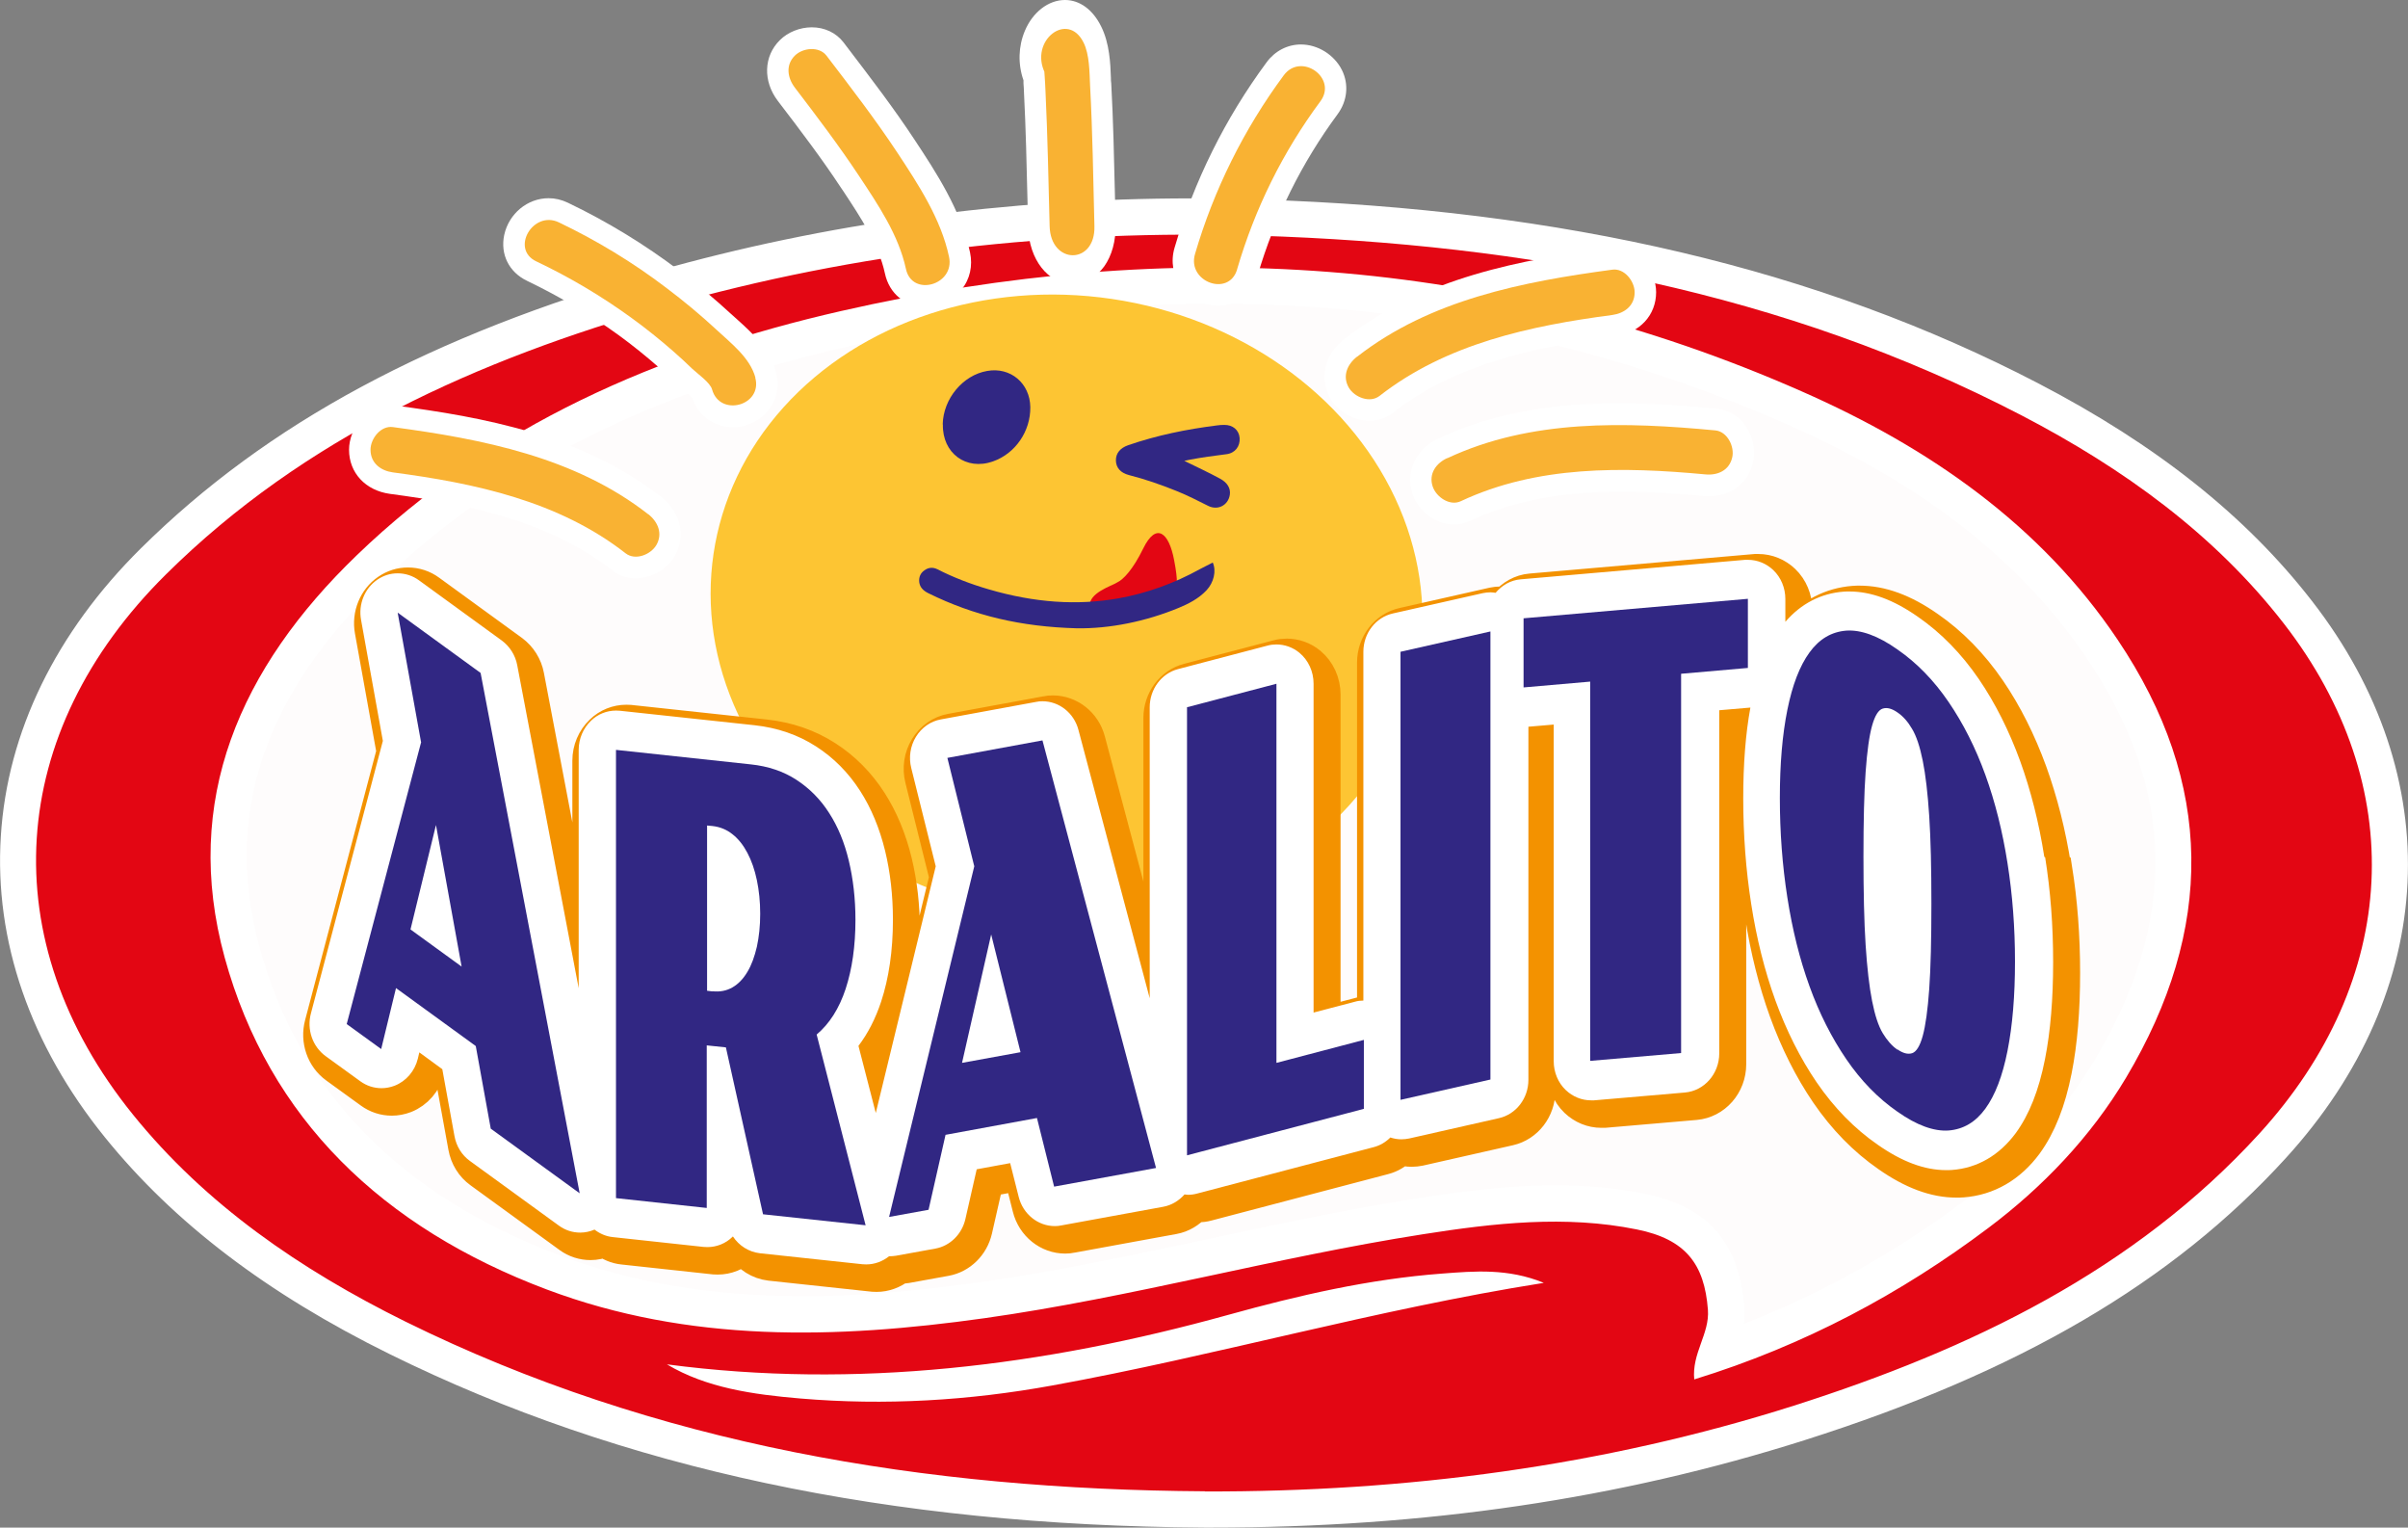 <?xml version="1.0" encoding="UTF-8"?>
<svg id="Capa_2" data-name="Capa 2" xmlns="http://www.w3.org/2000/svg" viewBox="0 0 144.6 91.71">
  <rect x="0" y="0" width="144.6" height="91.71" fill="#808080" stroke="none"/>
  <defs>
    <style>
      .cls-1 {
        fill: #312783;
      }

      .cls-2 {
        fill: #fff;
      }

      .cls-3 {
        fill: #fdc533;
      }

      .cls-4 {
        fill: #f39200;
      }

      .cls-5 {
        fill: #e30613;
      }

      .cls-6 {
        fill: #fefcfc;
      }

      .cls-7 {
        fill: #f9b233;
      }

      .cls-8, .cls-9 {
        fill: none;
      }

      .cls-9 {
        stroke: #f39200;
        stroke-miterlimit: 10;
        stroke-width: 2px;
      }

      .cls-10 {
        fill: #432918;
      }
    </style>
  </defs>
  <g id="Capa_1-2" data-name="Capa 1">
    <g>
      <path class="cls-6" d="M101.74,82.81c-.15-1.58,.93-2.74,.82-4.2-.21-2.74-1.33-4.23-4.27-4.82-4.3-.86-8.59-.37-12.85,.29-8.84,1.38-17.46,3.79-26.33,5.04-8.9,1.26-17.74,1.5-26.29-1.73-9.82-3.7-16.66-10.2-19.33-19.93-2.59-9.42,.91-17.39,7.94-24.15,8.06-7.77,18.1-12.16,29.09-14.66,19.77-4.5,39.1-3.36,57.68,4.83,7.66,3.38,14.34,8.03,18.96,14.9,5.82,8.66,5.82,17.4,.51,26.3-2.13,3.57-5.02,6.58-8.27,9.02-5.21,3.92-11.05,7.06-17.65,9.09Z"/>
      <g>
        <path class="cls-2" d="M72.35,91.21c-18.91-.12-34.85-3.51-48.74-10.37-7.29-3.6-12.83-7.81-16.92-12.88C2.28,62.52,.16,56.39,.55,50.23c.39-6.12,3.24-11.99,8.26-16.95,7.52-7.45,17.26-12.69,30.65-16.5,10.22-2.9,21.01-4.38,32.07-4.38,1.35,0,2.72,.02,4.07,.07,18.24,.58,33.47,4.17,46.56,10.98,7.04,3.66,12.37,7.89,16.29,12.94,8.05,10.36,7.45,22.93-1.56,32.8-6.74,7.38-15.85,12.71-28.68,16.79-11.07,3.52-22.69,5.23-35.51,5.23h-.36Zm21.03-19.56c1.88,0,3.59,.16,5.25,.49,3.55,.71,5.33,2.73,5.61,6.34,.05,.66-.05,1.25-.2,1.78,5.06-1.87,9.9-4.52,14.37-7.89,3.3-2.49,5.94-5.36,7.84-8.54,5.06-8.49,4.91-16.5-.46-24.5-4.02-5.99-9.99-10.67-18.25-14.31-10.99-4.84-22.64-7.3-34.64-7.3-7.12,0-14.52,.86-22.01,2.57-11.92,2.71-21.17,7.37-28.31,14.24-7.27,7-9.71,14.36-7.48,22.49,2.42,8.81,8.58,15.14,18.31,18.8,4.44,1.67,9.25,2.49,14.73,2.49,3.19,0,6.71-.28,10.75-.85,4.63-.65,9.3-1.65,13.82-2.61,4.1-.87,8.29-1.77,12.49-2.42,2.58-.4,5.35-.77,8.18-.77Z"/>
        <path class="cls-2" d="M71.53,12.91c1.34,0,2.71,.02,4.06,.06,18.16,.58,33.32,4.15,46.35,10.92,6.98,3.63,12.25,7.82,16.12,12.81,7.89,10.16,7.3,22.48-1.53,32.15-6.68,7.31-15.72,12.6-28.46,16.65-11.02,3.5-22.59,5.21-35.36,5.21h-.36c-18.83-.12-34.7-3.49-48.52-10.31-7.23-3.57-12.71-7.74-16.76-12.74C2.75,62.3,.66,56.29,1.04,50.26c.38-6,3.18-11.75,8.11-16.63,7.46-7.39,17.13-12.59,30.44-16.37,10.18-2.89,20.92-4.36,31.93-4.36m-23.39,65.9c3.21,0,6.75-.28,10.82-.85,4.66-.66,9.34-1.66,13.87-2.62,4.06-.87,8.25-1.76,12.44-2.42,2.56-.4,5.31-.77,8.1-.77,1.84,0,3.53,.16,5.15,.48,3.34,.67,4.95,2.49,5.21,5.89,.07,.96-.22,1.76-.47,2.47-.01,.03-.02,.06-.03,.09,5.46-1.9,10.66-4.69,15.47-8.31,3.36-2.52,6.04-5.45,7.97-8.69,5.17-8.67,5.02-16.86-.47-25.03-4.08-6.07-10.12-10.81-18.46-14.49-11.05-4.87-22.77-7.34-34.84-7.34-7.15,0-14.6,.87-22.12,2.58-12.01,2.73-21.34,7.43-28.54,14.37-7.41,7.14-9.9,14.66-7.62,22.98,2.47,8.97,8.73,15.41,18.61,19.14,4.5,1.69,9.37,2.52,14.91,2.52M71.53,11.91c-11.1,0-21.93,1.48-32.2,4.39-13.47,3.83-23.28,9.11-30.87,16.62C3.35,37.98,.44,43.95,.05,50.2c-.4,6.28,1.76,12.53,6.25,18.08,4.14,5.12,9.73,9.38,17.09,13.01,13.96,6.89,29.97,10.3,48.95,10.42h.37c12.87,0,24.54-1.72,35.66-5.25,12.91-4.1,22.1-9.48,28.89-16.93,9.18-10.06,9.79-22.87,1.58-33.44-3.96-5.11-9.35-9.39-16.45-13.08-13.16-6.84-28.46-10.45-46.78-11.03-1.36-.04-2.74-.07-4.09-.07h0Zm-23.39,65.9c-5.41,0-10.17-.8-14.55-2.45-9.57-3.61-15.63-9.82-18-18.47-2.18-7.94,.22-15.13,7.35-22,7.07-6.81,16.25-11.42,28.07-14.11,7.45-1.69,14.81-2.55,21.9-2.55,11.93,0,23.52,2.44,34.44,7.26,8.17,3.6,14.06,8.22,18.03,14.13,5.25,7.82,5.4,15.66,.44,23.96-1.86,3.13-4.46,5.95-7.71,8.4-4.19,3.15-8.69,5.67-13.4,7.5,.04-.32,.05-.67,.03-1.03-.3-3.87-2.2-6.03-6.01-6.79-1.69-.34-3.44-.5-5.35-.5-2.86,0-5.66,.38-8.26,.78-4.22,.66-8.42,1.56-12.49,2.43-4.52,.96-9.18,1.96-13.8,2.61-4.02,.57-7.51,.84-10.68,.84h0Z"/>
      </g>
      <path class="cls-5" d="M72.35,89.53c-16.79-.1-32.97-2.77-48.01-10.19-6.31-3.12-12-7.03-16.36-12.43C-.47,56.46,.37,43.98,9.97,34.48c8.29-8.21,18.68-12.88,29.94-16.08,11.61-3.3,23.54-4.63,35.64-4.25,16.07,.51,31.58,3.37,45.85,10.79,6.11,3.18,11.58,7.13,15.74,12.49,7.56,9.74,6.97,21.38-1.47,30.63-7.5,8.21-17.31,12.94-27.95,16.33-11.46,3.64-23.29,5.18-35.37,5.15Zm29.4-6.72c6.6-2.03,12.44-5.17,17.65-9.09,3.25-2.44,6.14-5.45,8.27-9.02,5.31-8.91,5.31-17.65-.51-26.3-4.62-6.88-11.3-11.53-18.96-14.9-18.58-8.19-37.91-9.33-57.68-4.83-10.99,2.5-21.03,6.89-29.09,14.66-7.02,6.76-10.52,14.73-7.94,24.15,2.67,9.72,9.51,16.23,19.33,19.93,8.56,3.22,17.39,2.98,26.29,1.73,8.87-1.25,17.49-3.66,26.33-5.04,4.26-.67,8.56-1.16,12.85-.29,2.94,.59,4.06,2.08,4.27,4.82,.11,1.45-.98,2.61-.82,4.2Zm-9.06-5.8c-2.14-.87-4.13-.7-6.09-.55-4.39,.33-8.63,1.31-12.85,2.48-11.08,3.07-22.33,4.47-33.7,2.97,2.35,1.41,5.17,1.81,8.01,2.05,5.08,.43,10.12,.13,15.12-.78,9.81-1.78,19.39-4.56,29.51-6.16Z"/>
      <path class="cls-10" d="M51.15,54.45c-2.07,.3-4.06,1.67-6.01,4.07l-.51,.7,.84,.52,.54-.67c1.71-2.19,3.49-3.44,5.29-3.68l-.15-.94"/>
      <path class="cls-2" d="M73.16,18.35c-.86,0-1.72-.43-2.23-1.13-.49-.67-.64-1.52-.4-2.34,1.18-4.02,3.04-7.77,5.53-11.14,.5-.68,1.25-1.07,2.06-1.07,1.02,0,2,.62,2.46,1.53,.43,.86,.33,1.86-.26,2.66-2.15,2.91-3.77,6.17-4.8,9.67-.32,1.11-1.25,1.82-2.37,1.82h0Z"/>
      <path class="cls-2" d="M55.57,18.42c-1.21,0-2.17-.79-2.43-2-.37-1.73-1.46-3.37-2.51-4.96l-.13-.19c-1.14-1.73-2.39-3.38-3.79-5.21-.9-1.18-.86-2.68,.12-3.65,.48-.48,1.2-.77,1.92-.77,.77,0,1.46,.33,1.9,.9l.22,.29c1.38,1.81,2.81,3.67,4.09,5.62,1.22,1.85,2.74,4.15,3.29,6.7,.17,.81,0,1.61-.51,2.23-.52,.65-1.33,1.04-2.17,1.04h0Z"/>
      <path class="cls-2" d="M44,25.64c-1.14,0-2.08-.69-2.44-1.78-.11-.12-.35-.33-.49-.44-.14-.11-.27-.22-.38-.33-.36-.35-.74-.69-1.11-1.02-.8-.7-1.62-1.36-2.43-1.95-1.7-1.23-3.55-2.32-5.5-3.26-1.09-.52-1.62-1.6-1.37-2.76,.28-1.28,1.4-2.2,2.66-2.2,.4,0,.78,.09,1.16,.27,2.38,1.14,4.62,2.51,6.68,4.07,1.15,.88,2.17,1.73,3.11,2.6,.12,.11,.25,.23,.38,.34,.86,.78,1.94,1.74,2.32,3.13,.23,.81,.08,1.62-.4,2.26-.51,.67-1.33,1.08-2.19,1.08h0Z"/>
      <path class="cls-2" d="M38.18,34.72c-.52,0-1-.16-1.4-.47-3.83-2.99-8.68-3.98-13.36-4.6-1.47-.2-2.46-1.26-2.46-2.65,0-1.26,1.03-2.67,2.51-2.67,.1,0,.19,0,.29,.02,5.2,.69,11.15,1.74,15.95,5.49,1.17,.91,1.5,2.38,.8,3.56-.47,.79-1.4,1.32-2.33,1.32h0Z"/>
      <path class="cls-2" d="M82.23,25.26c.52,0,1-.16,1.4-.47,3.83-2.99,8.68-3.98,13.36-4.6,1.47-.2,2.46-1.26,2.46-2.65,0-1.26-1.03-2.67-2.51-2.67-.1,0-.19,0-.29,.02-5.2,.69-11.15,1.74-15.95,5.49-1.17,.91-1.5,2.38-.8,3.56,.47,.79,1.4,1.32,2.33,1.32h0Z"/>
      <path class="cls-2" d="M86.79,31.43c.51,.12,1.01,.06,1.47-.15,4.39-2.06,9.34-1.94,14.03-1.5,1.48,.14,2.68-.68,2.98-2.03,.28-1.23-.42-2.83-1.86-3.16-.09-.02-.19-.04-.28-.05-5.22-.49-11.26-.79-16.76,1.79-1.34,.63-1.98,1.98-1.56,3.29,.28,.88,1.08,1.6,1.98,1.81h0Z"/>
      <path class="cls-2" d="M64.42,17.05c-1.48,0-2.63-1.47-2.68-3.41-.01-.55-.03-1.09-.04-1.64-.05-2.12-.1-4.31-.21-6.45,0-.18-.02-.36-.03-.54v-.19c-.34-.97-.31-2.03,.08-2.96,.47-1.13,1.42-1.86,2.41-1.86,.89,0,1.68,.58,2.18,1.6,.5,1.01,.55,2.21,.58,3.07,0,.12,0,.23,.02,.34,.12,2.22,.17,4.48,.22,6.65,.01,.62,.03,1.23,.04,1.84,.02,.96-.22,1.84-.68,2.49-.48,.66-1.17,1.05-1.9,1.05h0Z"/>
      <g>
        <ellipse class="cls-3" cx="64.05" cy="36.38" rx="18.64" ry="21.43" transform="translate(18.68 94.42) rotate(-81.58)"/>
        <path class="cls-7" d="M74.29,16.16c1.07-3.65,2.74-7.03,5-10.08,1.04-1.4-1.16-2.96-2.2-1.56-2.39,3.23-4.2,6.87-5.33,10.73-.49,1.67,2.04,2.6,2.53,.92h0Z"/>
        <path class="cls-7" d="M56.99,15.42c-.48-2.27-1.84-4.34-3.1-6.25-1.33-2.01-2.8-3.92-4.26-5.83-.45-.58-1.43-.47-1.9,0-.57,.57-.44,1.34,0,1.92,1.32,1.73,2.64,3.47,3.84,5.28,1.14,1.72,2.39,3.56,2.83,5.6,.36,1.71,2.95,.98,2.59-.72h0Z"/>
        <path class="cls-7" d="M45.36,22.66c-.33-1.19-1.46-2.05-2.33-2.86-.96-.89-1.97-1.73-3.02-2.52-2.01-1.53-4.17-2.84-6.45-3.93-1.55-.74-2.92,1.6-1.36,2.34,2,.95,3.91,2.08,5.7,3.38,.87,.63,1.72,1.31,2.53,2.02,.39,.34,.78,.7,1.15,1.06,.31,.29,1.07,.82,1.18,1.23,.47,1.68,3.06,.97,2.59-.72h0Z"/>
        <path class="cls-7" d="M38.92,30.87c-4.39-3.43-9.96-4.51-15.33-5.23-.72-.1-1.34,.69-1.34,1.36,0,.81,.62,1.26,1.34,1.36,4.93,.65,9.96,1.72,13.98,4.86,.58,.45,1.5,.08,1.84-.49,.41-.7,.09-1.41-.48-1.86h0Z"/>
        <path class="cls-7" d="M81.49,21.42c4.39-3.43,9.96-4.51,15.33-5.23,.72-.1,1.34,.69,1.34,1.36,0,.81-.62,1.26-1.34,1.36-4.93,.65-9.96,1.72-13.98,4.86-.58,.45-1.5,.08-1.84-.49-.41-.7-.09-1.41,.48-1.86h0Z"/>
        <path class="cls-7" d="M86.91,27.51c5.03-2.36,10.7-2.18,16.1-1.67,.72,.07,1.16,.98,1.01,1.62-.18,.79-.88,1.09-1.61,1.02-4.95-.46-10.09-.55-14.69,1.61-.66,.31-1.48-.25-1.69-.89-.25-.77,.22-1.4,.88-1.7h0Z"/>
        <path class="cls-7" d="M65.72,13.58c-.07-2.81-.11-5.63-.26-8.43-.04-.83-.03-1.86-.39-2.59-.95-1.93-3.28-.12-2.32,1.82,.14,.29-.15-.47-.07-.24,.04,.1,.03,.22,.05,.32,.06,.26-.04-.52-.02-.19,0,.09,.02,.18,.02,.28,.02,.3,.04,.59,.05,.89,.13,2.71,.18,5.43,.25,8.14,.06,2.32,2.75,2.33,2.69,0h0Z"/>
        <g>
          <path class="cls-1" d="M56.61,25.48c.03-1.54,1.21-2.96,2.67-3.21,1.4-.25,2.57,.74,2.59,2.17,.02,1.45-.9,2.79-2.24,3.26-1.61,.57-3.05-.49-3.01-2.22Z"/>
          <path class="cls-1" d="M71.1,27.66c.74,.36,1.47,.7,2.17,1.08,.44,.24,.64,.58,.58,.97-.1,.63-.72,.95-1.3,.66-.62-.31-1.24-.63-1.89-.89-.94-.38-1.89-.71-2.87-.96-.5-.13-.77-.44-.78-.87-.01-.43,.25-.75,.73-.92,1.74-.6,3.52-.96,5.34-1.19,.14-.02,.28-.03,.43-.03,.51-.01,.89,.3,.93,.78,.04,.51-.28,.92-.8,.98-.74,.09-1.47,.19-2.2,.33-.11,.02-.22,.05-.33,.07Z"/>
          <path class="cls-5" d="M70.47,35.52c.24-.17,.28-.62,.04-1.87-.31-1.69-1.08-2.32-1.86-.72-.62,1.27-1.2,1.87-1.57,2.04-.31,.21-1.76,.62-1.65,1.5,1.25-.17,3.78-.82,5.04-.95Z"/>
          <path class="cls-1" d="M55.2,34.95c.04,.29,.21,.5,.56,.67,2.72,1.34,5.55,2.01,8.9,2.1,1.98,.03,4.15-.41,6.13-1.23,.55-.23,1.17-.53,1.66-1.05,.44-.47,.6-1.16,.38-1.66,0,0,0,0,0-.01-.16,.08-.28,.15-.41,.21-.12,.06-.24,.12-.35,.18-1.57,.87-3.22,1.46-4.9,1.76-2.47,.44-5.03,.27-7.8-.54-1.1-.32-2.13-.72-3.07-1.2-.28-.14-.54-.12-.79,.06-.24,.17-.34,.41-.31,.71Z"/>
        </g>
        <g>
          <g>
            <g>
              <path class="cls-4" d="M123.38,52.09c-.32-2.05-.81-3.98-1.45-5.75-.66-1.81-1.49-3.47-2.48-4.92-1.04-1.52-2.27-2.78-3.66-3.74-1.47-1.03-2.82-1.52-4.12-1.52-.11,0-.23,0-.34,.01-1.36,.1-2.56,.72-3.5,1.81v-1.37c0-.66-.26-1.29-.72-1.73-.42-.4-.96-.62-1.52-.62-.06,0-.12,0-.18,0l-13.47,1.17c-.61,.05-1.13,.36-1.51,.81-.1-.01-.2-.03-.3-.03-.16,0-.32,.02-.47,.05l-5.4,1.22c-1.03,.23-1.77,1.19-1.77,2.3v20.94c-.17,0-.34,.02-.51,.07l-2.48,.65v-19.74c0-.73-.31-1.41-.85-1.86-.4-.33-.89-.5-1.38-.5-.18,0-.36,.02-.54,.07l-5.37,1.41c-1,.26-1.7,1.21-1.7,2.29v17.47l-4.28-16.11c-.27-1.03-1.17-1.72-2.16-1.72-.13,0-.26,.01-.39,.04l-5.71,1.05c-.62,.11-1.16,.49-1.5,1.05-.34,.55-.44,1.23-.28,1.87l1.47,5.9-3.6,14.81-1.04-4.03c.57-.75,1.02-1.63,1.36-2.65,.47-1.43,.71-3.08,.71-4.92,0-1.47-.16-2.86-.47-4.14-.33-1.35-.83-2.56-1.5-3.6-.7-1.09-1.59-1.99-2.65-2.67-1.07-.69-2.31-1.12-3.69-1.27l-8.09-.87c-.08,0-.15-.01-.23-.01-.55,0-1.09,.21-1.5,.61-.47,.45-.74,1.08-.74,1.75v14.31l-3.69-19.39c-.11-.6-.45-1.13-.92-1.48l-4.98-3.62c-.38-.28-.83-.42-1.28-.42s-.85,.13-1.22,.38c-.76,.52-1.15,1.47-.98,2.41l1.31,7.27-4.32,16.36c-.26,.97,.1,2,.89,2.57l2.07,1.5c.38,.28,.83,.42,1.28,.42,.26,0,.53-.05,.79-.15,.69-.27,1.21-.88,1.39-1.62l.09-.38,1.38,1.01,.73,4.01c.11,.61,.44,1.15,.93,1.5l5.34,3.88c.38,.28,.83,.42,1.28,.42,.29,0,.58-.06,.86-.18,.31,.24,.69,.41,1.1,.45l5.45,.59c.08,0,.15,.01,.23,.01,.55,0,1.09-.21,1.5-.61,0,0,.02-.02,.03-.03,.37,.56,.95,.93,1.62,1.01l6.16,.66c.08,0,.15,.01,.23,.01,.5,0,.98-.18,1.37-.49,0,0,.01,0,.02,0,.13,0,.26-.01,.39-.03l2.37-.43c.88-.16,1.59-.86,1.8-1.77l.68-2.99,2.01-.37,.51,2.02c.26,1.05,1.17,1.76,2.17,1.76,.13,0,.26-.01,.39-.04l6.12-1.12c.5-.09,.94-.36,1.28-.74,.07,0,.13,.02,.2,.02,.18,0,.36-.02,.54-.07l10.62-2.79c.39-.1,.73-.31,1-.58,.21,.07,.43,.11,.66,.11,.16,0,.32-.02,.47-.05l5.39-1.22c1.03-.23,1.77-1.19,1.77-2.3v-21.2s1.52-.13,1.52-.13v20.21c0,.66,.26,1.29,.72,1.73,.42,.4,.96,.62,1.52,.62,.06,0,.12,0,.18,0l5.46-.47c1.16-.1,2.06-1.12,2.06-2.35v-20.6l1.87-.16c-.29,1.57-.43,3.4-.43,5.45,0,2.18,.16,4.32,.48,6.35,.32,2.07,.81,4.01,1.45,5.78,.66,1.81,1.49,3.47,2.48,4.92,1.04,1.52,2.27,2.78,3.66,3.74,1.47,1.03,2.82,1.53,4.12,1.53,.11,0,.23,0,.34-.01,1.53-.11,2.85-.88,3.84-2.22,.8-1.1,1.38-2.55,1.75-4.43,.33-1.66,.49-3.62,.49-5.83s-.16-4.28-.48-6.29Z"/>
              <path class="cls-9" d="M123.38,52.09c-.32-2.05-.81-3.98-1.45-5.75-.66-1.81-1.49-3.47-2.48-4.92-1.04-1.52-2.27-2.78-3.66-3.74-1.47-1.03-2.82-1.52-4.12-1.52-.11,0-.23,0-.34,.01-1.36,.1-2.56,.72-3.5,1.81v-1.37c0-.66-.26-1.29-.72-1.73-.42-.4-.96-.62-1.52-.62-.06,0-.12,0-.18,0l-13.47,1.17c-.61,.05-1.13,.36-1.51,.81-.1-.01-.2-.03-.3-.03-.16,0-.32,.02-.47,.05l-5.4,1.22c-1.03,.23-1.77,1.19-1.77,2.3v20.94c-.17,0-.34,.02-.51,.07l-2.48,.65v-19.74c0-.73-.31-1.41-.85-1.86-.4-.33-.89-.5-1.38-.5-.18,0-.36,.02-.54,.07l-5.37,1.41c-1,.26-1.7,1.21-1.7,2.29v17.47l-4.28-16.11c-.27-1.03-1.17-1.72-2.16-1.72-.13,0-.26,.01-.39,.04l-5.71,1.05c-.62,.11-1.16,.49-1.5,1.05-.34,.55-.44,1.23-.28,1.87l1.47,5.9-3.6,14.81-1.04-4.03c.57-.75,1.02-1.63,1.36-2.65,.47-1.43,.71-3.08,.71-4.92,0-1.47-.16-2.86-.47-4.14-.33-1.35-.83-2.56-1.5-3.6-.7-1.09-1.59-1.99-2.65-2.67-1.07-.69-2.31-1.12-3.69-1.27l-8.09-.87c-.08,0-.15-.01-.23-.01-.55,0-1.09,.21-1.5,.61-.47,.45-.74,1.08-.74,1.75v14.31l-3.69-19.39c-.11-.6-.45-1.13-.92-1.48l-4.98-3.62c-.38-.28-.83-.42-1.28-.42s-.85,.13-1.22,.38c-.76,.52-1.15,1.47-.98,2.41l1.31,7.27-4.32,16.36c-.26,.97,.1,2,.89,2.57l2.07,1.5c.38,.28,.83,.42,1.28,.42,.26,0,.53-.05,.79-.15,.69-.27,1.21-.88,1.39-1.62l.09-.38,1.38,1.01,.73,4.01c.11,.61,.44,1.15,.93,1.5l5.34,3.88c.38,.28,.83,.42,1.28,.42,.29,0,.58-.06,.86-.18,.31,.24,.69,.41,1.1,.45l5.45,.59c.08,0,.15,.01,.23,.01,.55,0,1.09-.21,1.5-.61,0,0,.02-.02,.03-.03,.37,.56,.95,.93,1.62,1.01l6.16,.66c.08,0,.15,.01,.23,.01,.5,0,.98-.18,1.37-.49,0,0,.01,0,.02,0,.13,0,.26-.01,.39-.03l2.37-.43c.88-.16,1.59-.86,1.8-1.77l.68-2.99,2.01-.37,.51,2.02c.26,1.05,1.17,1.76,2.17,1.76,.13,0,.26-.01,.39-.04l6.12-1.12c.5-.09,.94-.36,1.28-.74,.07,0,.13,.02,.2,.02,.18,0,.36-.02,.54-.07l10.62-2.79c.39-.1,.73-.31,1-.58,.21,.07,.43,.11,.66,.11,.16,0,.32-.02,.47-.05l5.39-1.22c1.03-.23,1.77-1.19,1.77-2.3v-21.2s1.52-.13,1.52-.13v20.21c0,.66,.26,1.29,.72,1.73,.42,.4,.96,.62,1.52,.62,.06,0,.12,0,.18,0l5.46-.47c1.16-.1,2.06-1.12,2.06-2.35v-20.6l1.87-.16c-.29,1.57-.43,3.4-.43,5.45,0,2.18,.16,4.32,.48,6.35,.32,2.07,.81,4.01,1.45,5.78,.66,1.81,1.49,3.47,2.48,4.92,1.04,1.52,2.27,2.78,3.66,3.74,1.47,1.03,2.82,1.53,4.12,1.53,.11,0,.23,0,.34-.01,1.53-.11,2.85-.88,3.84-2.22,.8-1.1,1.38-2.55,1.75-4.43,.33-1.66,.49-3.62,.49-5.83s-.16-4.28-.48-6.29Z"/>
            </g>
            <g>
              <path class="cls-2" d="M122.76,51.44c-.32-2.05-.81-3.98-1.45-5.75-.66-1.81-1.49-3.47-2.48-4.92-1.04-1.52-2.27-2.78-3.66-3.74-1.47-1.03-2.82-1.52-4.12-1.52-.11,0-.23,0-.34,.01-1.36,.1-2.56,.72-3.5,1.81v-1.37c0-.66-.26-1.29-.72-1.73-.42-.4-.96-.62-1.52-.62-.06,0-.12,0-.18,0l-13.47,1.17c-.61,.05-1.13,.36-1.51,.81-.1-.01-.2-.03-.3-.03-.16,0-.32,.02-.47,.05l-5.4,1.22c-1.03,.23-1.77,1.19-1.77,2.3v20.94c-.17,0-.34,.02-.51,.07l-2.48,.65v-19.74c0-.73-.31-1.41-.85-1.86-.4-.33-.89-.5-1.38-.5-.18,0-.36,.02-.54,.07l-5.37,1.41c-1,.26-1.7,1.21-1.7,2.29v17.47l-4.28-16.11c-.27-1.03-1.17-1.72-2.16-1.72-.13,0-.26,.01-.39,.04l-5.71,1.05c-.62,.11-1.16,.49-1.5,1.05-.34,.55-.44,1.23-.28,1.87l1.47,5.9-3.6,14.81-1.04-4.03c.57-.75,1.02-1.63,1.36-2.65,.47-1.43,.71-3.08,.71-4.92,0-1.47-.16-2.86-.47-4.14-.33-1.35-.83-2.56-1.5-3.6-.7-1.09-1.59-1.99-2.65-2.67-1.07-.69-2.31-1.12-3.69-1.27l-8.09-.87c-.08,0-.15-.01-.23-.01-.55,0-1.09,.21-1.5,.61-.47,.45-.74,1.08-.74,1.75v14.31l-3.69-19.39c-.11-.6-.45-1.13-.92-1.48l-4.98-3.62c-.38-.28-.83-.42-1.28-.42s-.85,.13-1.22,.38c-.76,.52-1.15,1.47-.98,2.41l1.31,7.27-4.32,16.36c-.26,.97,.1,2,.89,2.57l2.07,1.5c.38,.28,.83,.42,1.28,.42,.26,0,.53-.05,.79-.15,.69-.27,1.21-.88,1.39-1.62l.09-.38,1.38,1.01,.73,4.01c.11,.61,.44,1.15,.93,1.5l5.34,3.88c.38,.28,.83,.42,1.28,.42,.29,0,.58-.06,.86-.18,.31,.24,.69,.41,1.1,.45l5.45,.59c.08,0,.15,.01,.23,.01,.55,0,1.09-.21,1.5-.61,0,0,.02-.02,.03-.03,.37,.56,.95,.93,1.62,1.01l6.16,.66c.08,0,.15,.01,.23,.01,.5,0,.98-.18,1.37-.49,0,0,.01,0,.02,0,.13,0,.26-.01,.39-.03l2.37-.43c.88-.16,1.59-.86,1.8-1.77l.68-2.99,2.01-.37,.51,2.02c.26,1.05,1.17,1.76,2.17,1.76,.13,0,.26-.01,.39-.04l6.12-1.12c.5-.09,.94-.36,1.28-.74,.07,0,.13,.02,.2,.02,.18,0,.36-.02,.54-.07l10.62-2.79c.39-.1,.73-.31,1-.58,.21,.07,.43,.11,.66,.11,.16,0,.32-.02,.47-.05l5.39-1.22c1.03-.23,1.77-1.19,1.77-2.3v-21.2s1.52-.13,1.52-.13v20.21c0,.66,.26,1.29,.72,1.73,.42,.4,.96,.62,1.52,.62,.06,0,.12,0,.18,0l5.46-.47c1.16-.1,2.06-1.12,2.06-2.35v-20.6l1.87-.16c-.29,1.57-.43,3.4-.43,5.45,0,2.18,.16,4.32,.48,6.35,.32,2.07,.81,4.01,1.45,5.78,.66,1.81,1.49,3.47,2.48,4.92,1.04,1.52,2.27,2.78,3.66,3.74,1.47,1.03,2.82,1.53,4.12,1.53,.11,0,.23,0,.34-.01,1.53-.11,2.85-.88,3.84-2.22,.8-1.1,1.38-2.55,1.75-4.43,.33-1.66,.49-3.62,.49-5.83s-.16-4.28-.48-6.29Z"/>
              <path class="cls-8" d="M122.76,51.44c-.32-2.05-.81-3.98-1.45-5.75-.66-1.81-1.49-3.47-2.48-4.92-1.04-1.52-2.27-2.78-3.66-3.74-1.47-1.03-2.82-1.52-4.12-1.52-.11,0-.23,0-.34,.01-1.36,.1-2.56,.72-3.5,1.81v-1.37c0-.66-.26-1.29-.72-1.73-.42-.4-.96-.62-1.52-.62-.06,0-.12,0-.18,0l-13.47,1.17c-.61,.05-1.13,.36-1.51,.81-.1-.01-.2-.03-.3-.03-.16,0-.32,.02-.47,.05l-5.4,1.22c-1.03,.23-1.77,1.19-1.77,2.3v20.94c-.17,0-.34,.02-.51,.07l-2.48,.65v-19.74c0-.73-.31-1.41-.85-1.86-.4-.33-.89-.5-1.38-.5-.18,0-.36,.02-.54,.07l-5.37,1.41c-1,.26-1.7,1.21-1.7,2.29v17.47l-4.28-16.11c-.27-1.03-1.17-1.72-2.16-1.72-.13,0-.26,.01-.39,.04l-5.71,1.05c-.62,.11-1.16,.49-1.5,1.05-.34,.55-.44,1.23-.28,1.87l1.47,5.9-3.6,14.81-1.04-4.03c.57-.75,1.02-1.63,1.36-2.65,.47-1.43,.71-3.08,.71-4.92,0-1.47-.16-2.86-.47-4.14-.33-1.35-.83-2.56-1.5-3.6-.7-1.09-1.59-1.99-2.65-2.67-1.07-.69-2.31-1.12-3.69-1.27l-8.09-.87c-.08,0-.15-.01-.23-.01-.55,0-1.09,.21-1.5,.61-.47,.45-.74,1.08-.74,1.75v14.31l-3.69-19.39c-.11-.6-.45-1.13-.92-1.48l-4.98-3.62c-.38-.28-.83-.42-1.28-.42s-.85,.13-1.22,.38c-.76,.52-1.15,1.47-.98,2.41l1.31,7.27-4.32,16.36c-.26,.97,.1,2,.89,2.57l2.07,1.5c.38,.28,.83,.42,1.28,.42,.26,0,.53-.05,.79-.15,.69-.27,1.21-.88,1.39-1.62l.09-.38,1.38,1.01,.73,4.01c.11,.61,.44,1.15,.93,1.5l5.34,3.88c.38,.28,.83,.42,1.28,.42,.29,0,.58-.06,.86-.18,.31,.24,.69,.41,1.1,.45l5.45,.59c.08,0,.15,.01,.23,.01,.55,0,1.09-.21,1.5-.61,0,0,.02-.02,.03-.03,.37,.56,.95,.93,1.62,1.01l6.16,.66c.08,0,.15,.01,.23,.01,.5,0,.98-.18,1.37-.49,0,0,.01,0,.02,0,.13,0,.26-.01,.39-.03l2.37-.43c.88-.16,1.59-.86,1.8-1.77l.68-2.99,2.01-.37,.51,2.02c.26,1.05,1.17,1.76,2.17,1.76,.13,0,.26-.01,.39-.04l6.12-1.12c.5-.09,.94-.36,1.28-.74,.07,0,.13,.02,.2,.02,.18,0,.36-.02,.54-.07l10.62-2.79c.39-.1,.73-.31,1-.58,.21,.07,.43,.11,.66,.11,.16,0,.32-.02,.47-.05l5.39-1.22c1.03-.23,1.77-1.19,1.77-2.3v-21.2s1.52-.13,1.52-.13v20.21c0,.66,.26,1.29,.72,1.73,.42,.4,.96,.62,1.52,.62,.06,0,.12,0,.18,0l5.46-.47c1.16-.1,2.06-1.12,2.06-2.35v-20.6l1.87-.16c-.29,1.57-.43,3.4-.43,5.45,0,2.18,.16,4.32,.48,6.35,.32,2.07,.81,4.01,1.45,5.78,.66,1.81,1.49,3.47,2.48,4.92,1.04,1.52,2.27,2.78,3.66,3.74,1.47,1.03,2.82,1.53,4.12,1.53,.11,0,.23,0,.34-.01,1.53-.11,2.85-.88,3.84-2.22,.8-1.1,1.38-2.55,1.75-4.43,.33-1.66,.49-3.62,.49-5.83s-.16-4.28-.48-6.29Z"/>
            </g>
          </g>
          <g>
            <path class="cls-1" d="M25.29,44.59l-1.41-7.81,4.98,3.62,5.95,31.24-5.34-3.88-.9-4.96-4.79-3.48-.89,3.66-2.07-1.5,4.46-16.89Zm2.43,13.44l-1.54-8.5-1.53,6.27,3.07,2.23Z"/>
            <path class="cls-1" d="M37,45.02l8.09,.87c1.04,.11,1.96,.42,2.74,.93,.78,.51,1.44,1.17,1.96,1.99,.53,.82,.92,1.77,1.18,2.86,.26,1.09,.4,2.28,.4,3.55,0,1.58-.2,2.96-.59,4.15-.39,1.18-.97,2.09-1.74,2.74l2.94,11.45-6.16-.66-2.23-10.02-1.15-.12v9.76l-5.45-.59v-26.9Zm5.78,14.49c.45,.05,.85-.03,1.2-.23,.35-.2,.65-.51,.9-.93,.25-.41,.43-.92,.57-1.51,.13-.6,.2-1.25,.2-1.98s-.07-1.4-.2-2.02c-.13-.62-.32-1.17-.57-1.64-.25-.47-.54-.84-.9-1.12-.35-.28-.75-.44-1.2-.49l-.32-.03v9.92s.32,.04,.32,.04Z"/>
            <path class="cls-1" d="M58.5,51.99l-1.61-6.49,5.71-1.05,6.82,25.67-6.12,1.12-1.03-4.12-5.49,1.01-1.02,4.5-2.37,.43,5.12-21.07Zm2.78,11.17l-1.76-7.06-1.75,7.71,3.51-.64Z"/>
            <path class="cls-1" d="M71.28,42.46l5.37-1.41v22.76s5.25-1.38,5.25-1.38v4.14l-10.62,2.79v-26.9Z"/>
            <path class="cls-1" d="M84.1,39.13l5.4-1.22v26.9s-5.4,1.22-5.4,1.22v-26.9Z"/>
            <path class="cls-1" d="M95.5,40.92l-4.01,.35v-4.15l13.47-1.17v4.15l-4.01,.35v22.77l-5.46,.47v-22.77Z"/>
            <path class="cls-1" d="M106.88,47.91c0-2.04,.15-3.8,.45-5.29,.3-1.49,.74-2.64,1.33-3.45,.59-.81,1.32-1.24,2.21-1.31,.88-.06,1.91,.31,3.07,1.13,1.17,.81,2.19,1.86,3.07,3.15,.88,1.29,1.62,2.75,2.21,4.38,.59,1.63,1.03,3.39,1.33,5.3,.3,1.9,.45,3.87,.45,5.91s-.15,3.85-.45,5.36c-.3,1.51-.74,2.66-1.33,3.47-.59,.81-1.32,1.24-2.21,1.31-.88,.06-1.91-.31-3.07-1.13-1.17-.81-2.19-1.86-3.07-3.15-.88-1.29-1.62-2.75-2.21-4.38-.59-1.63-1.03-3.4-1.33-5.33-.3-1.92-.45-3.91-.45-5.98Zm7.06,15.09c.33,.23,.62,.31,.88,.23,.25-.08,.47-.42,.64-1.04,.17-.62,.3-1.56,.39-2.82,.09-1.27,.13-2.97,.13-5.12s-.04-3.87-.13-5.25c-.09-1.38-.22-2.49-.39-3.33-.17-.84-.38-1.48-.64-1.91-.25-.43-.54-.76-.88-.99-.33-.23-.62-.31-.88-.23-.26,.08-.47,.42-.64,1.02-.17,.6-.3,1.53-.39,2.79-.09,1.25-.13,2.94-.13,5.07s.04,3.92,.13,5.31c.09,1.39,.22,2.51,.39,3.37,.17,.86,.38,1.5,.64,1.93,.26,.43,.55,.76,.88,.99Z"/>
          </g>
        </g>
      </g>
    </g>
  </g>
</svg>